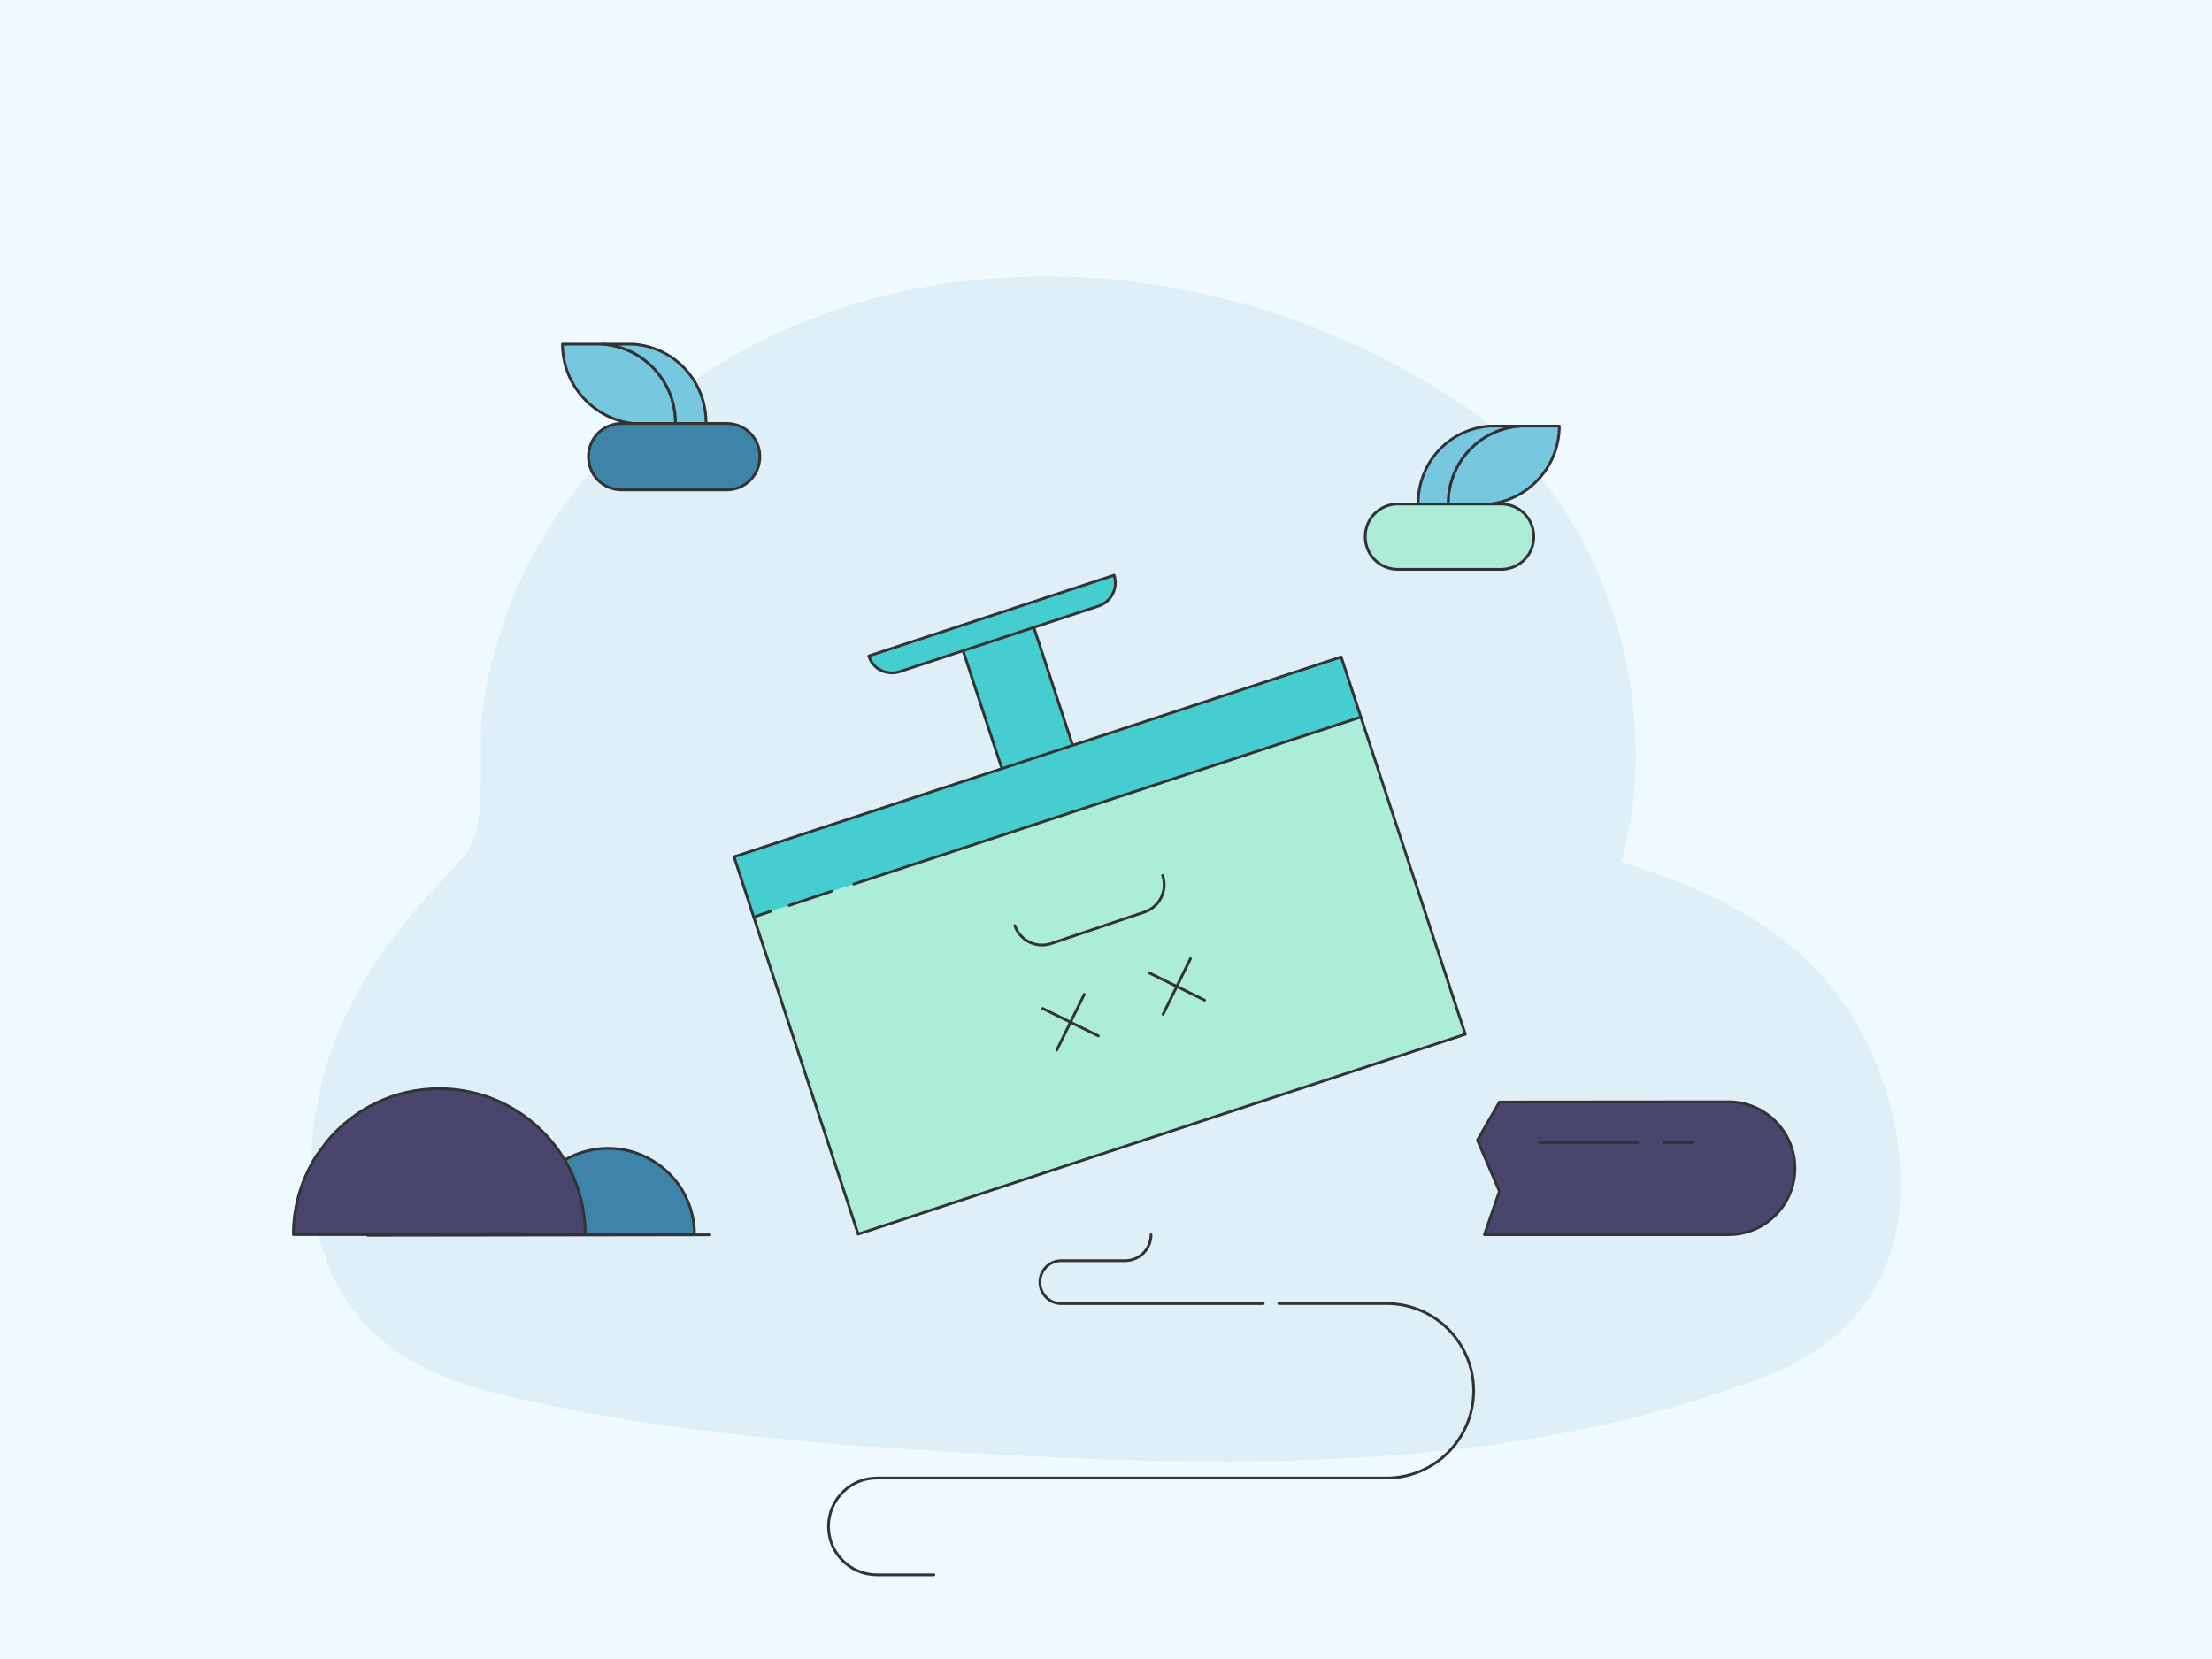 <svg xmlns="http://www.w3.org/2000/svg" height="1200" width="1600" version="1.1" xmlns:xlink="http://www.w3.org/1999/xlink" xmlns:svgjs="http://svgjs.com/svgjs"><rect fill="#effaff" width="1600" height="1200"></rect><g><path d="M225.7 828.05C227.33 804.72 232.13 781.26 239.52 760.16 258.15 708 290.32 667.11 324.21 632.12 331.7 624.38 339.48 616.39 343.22 604.73 351.77 577.86 344.86 538.54 349.66 508.92 353.88 482.45 360.99 457.03 370.59 433.3 389.99 385.6 419.08 346.81 451.44 316.01 518.08 252.71 600.27 217.85 680.35 205.66 807.39 186.52 938.65 215.36 1054.25 290.32 1096.89 317.97 1133.47 361.62 1157.48 418.1 1183.59 479.44 1191.75 557.02 1172.74 623.21 1223.92 639.98 1276.44 660.56 1317.64 705.64 1352.78 744.17 1379.09 808.91 1374.29 871.69 1368.82 941.8 1321.38 979.29 1275.39 996.32 1085.56 1067.88 882.67 1061.59 687.46 1050.19 581.07 1043.9 474.68 1034.72 369.73 1010.48 321.91 999.34 269.58 981.12 242.4 926.34 228.19 897.77 223.39 862.65 225.7 828.05Z" fill="#deeff7" opacity="1" stroke-width="2" stroke="none"></path></g><g><path d="M1047.51 364V364.95H1071.13C1102.38 364.95 1127.9 339.43 1127.9 308.18H1099.52C1070.56 310.09 1047.51 334.28 1047.51 364Z" fill="#78c7e0" stroke="#333333" stroke-width="2" stroke-linecap="round" stroke-linejoin="round" opacity="1"></path><path d="M1025.79 364V364.95H1047.51V364C1047.51 334.28 1070.75 310.09 1099.52 308.18H1077.8C1048.46 310.09 1025.79 334.28 1025.79 364Z" fill="#78c7e0" stroke="#333333" stroke-width="2" stroke-linecap="round" stroke-linejoin="round" opacity="1"></path><path d="M1063.13 411.82H1011.12C997.98 411.82 987.5 401.34 987.5 388.2 987.5 375.05 997.98 364.57 1011.12 364.57H1085.8C1098.95 364.57 1109.42 375.05 1109.42 388.2 1109.42 401.34 1098.95 411.82 1085.8 411.82H1063.13Z" fill="#abedd8" stroke="#333333" stroke-width="2" stroke-linecap="round" stroke-linejoin="round" opacity="1"></path></g><g><path d="M513.48 893.18L265.88 893.51" stroke="#333333" stroke-width="2" stroke-linecap="round" stroke-linejoin="round" opacity="1" fill="none"></path></g><g><path d="M387.45 859.18L392.01 853.05C403.39 839.28 420.71 830.62 439.92 830.62 462.67 830.62 482.71 842.92 493.62 861.11 499.11 870.46 502.38 881.24 502.38 892.99H475.29L377.55 892.99C377.41 880.6 381.19 868.85 387.45 859.18Z" fill="#3d84a8" stroke="#333333" stroke-width="2" stroke-linecap="round" stroke-linejoin="round" opacity="1"></path><path d="M229.04 835.73L236.69 825.37C256.03 802.15 285.15 787.46 317.71 787.46 356.31 787.46 390.08 808.19 408.55 839.14 417.9 854.94 423.33 873.27 423.33 892.99H377.59 212.23C212.18 871.94 218.45 852.27 229.04 835.73Z" fill="#48466d" stroke="#333333" stroke-width="2" stroke-linecap="round" stroke-linejoin="round" opacity="1"></path></g><g><path d="M913.74 942.92H767.69C759.09 942.92 752.17 935.95 752.17 927.41 752.17 918.8 759.15 911.89 767.69 911.89H813.72C824.16 911.89 832.57 903.48 832.57 893.05" stroke="#333333" stroke-width="2" stroke-linecap="round" stroke-linejoin="round" opacity="1" fill="none"></path><path d="M675.5 1139.12H634.29C614.99 1139.12 599.28 1123.47 599.28 1104.1 599.28 1084.8 614.93 1069.09 634.29 1069.09H1002.81C1037.69 1069.09 1065.92 1040.79 1065.92 1005.97 1065.92 971.09 1037.63 942.86 1002.81 942.86H925.02" stroke="#333333" stroke-width="2" stroke-linecap="round" stroke-linejoin="round" opacity="1" fill="none"></path></g><g><path d="M488.61 305.71V306.68H464.58C432.81 306.68 406.85 280.71 406.85 248.94L435.71 248.94C465.17 250.88 488.61 275.48 488.61 305.71Z" fill="#78c7e0" stroke="#333333" stroke-width="2" stroke-linecap="round" stroke-linejoin="round" opacity="1"></path><path d="M510.7 305.71V306.68H488.61V305.71C488.61 275.48 464.97 250.88 435.71 248.94H457.8C487.64 250.88 510.7 275.48 510.7 305.71Z" fill="#78c7e0" stroke="#333333" stroke-width="2" stroke-linecap="round" stroke-linejoin="round" opacity="1"></path><path d="M472.72 354.34H525.62C538.99 354.34 549.64 343.68 549.64 330.32 549.64 316.95 538.99 306.29 525.62 306.29H449.67C436.3 306.29 425.64 316.95 425.64 330.32 425.64 343.68 436.3 354.34 449.67 354.34H472.72Z" fill="#3d84a8" stroke="#333333" stroke-width="2" stroke-linecap="round" stroke-linejoin="round" opacity="1"></path></g><g><path d="M744.99 445.29L693.8 462.15 727.29 563.88 778.49 547.02 744.99 445.29Z" fill="#46cdcf" stroke="#333333" stroke-width="2" stroke-linecap="round" stroke-linejoin="round" opacity="1"></path><path d="M650.6 485.89L794.48 438.4C803.9 435.39 808.91 425.27 805.9 416.05L628.46 474.47C631.16 483.88 641.38 488.79 650.6 485.89Z" fill="#46cdcf" stroke="#333333" stroke-width="2" stroke-linecap="round" stroke-linejoin="round" opacity="1"></path><path d="M530.97 619.75L970.12 475.17 984.35 518.65 978.94 538.89 560.02 676.36 545.2 663.33 530.97 619.75Z" fill="#46cdcf" stroke="#333333" stroke-width="2" stroke-linecap="round" stroke-linejoin="round" opacity="1"></path><path d="M617.54 639.49L984.35 518.65 1059.9 748.1 620.74 892.68 545.2 663.33 557.62 659.13" fill="#abedd8" opacity="1" stroke-width="2" stroke="none"></path><path d="M617.54 639.49L984.35 518.65 1059.9 748.1 620.74 892.68 545.2 663.33 557.62 659.13" stroke="#333333" stroke-width="2" stroke-linecap="round" stroke-linejoin="round" opacity="1" fill="none"></path><path d="M601.41 644.7L570.85 654.92" stroke="#333333" stroke-width="2" stroke-linecap="round" stroke-linejoin="round" opacity="1" fill="none"></path><path d="M871.33 723.45L831.05 703.61" stroke="#333333" stroke-width="2" stroke-linecap="round" stroke-linejoin="round" opacity="1" fill="none"></path><path d="M841.27 733.67L861.11 693.39" stroke="#333333" stroke-width="2" stroke-linecap="round" stroke-linejoin="round" opacity="1" fill="none"></path><path d="M794.48 749.3L754.2 729.46" stroke="#333333" stroke-width="2" stroke-linecap="round" stroke-linejoin="round" opacity="1" fill="none"></path><path d="M764.42 759.52L784.26 719.24" stroke="#333333" stroke-width="2" stroke-linecap="round" stroke-linejoin="round" opacity="1" fill="none"></path><path d="M840.97 633.28C844.68 644.2 838.77 655.92 828.05 659.63L760.42 682.47C749.49 686.18 737.77 680.27 734.06 669.55" stroke="#333333" stroke-width="2" stroke-linecap="round" stroke-linejoin="round" opacity="1" fill="none"></path></g><g><path d="M1084.58 797.11L1068.7 824.66 1084.58 861.71 1073.73 893.06H1250.29C1276.75 893.06 1298.33 871.48 1298.33 845.02 1298.33 818.55 1276.75 796.97 1250.29 796.97L1084.58 797.11Z" fill="#48466d" stroke="#333333" stroke-width="2" stroke-linecap="round" stroke-linejoin="round" opacity="1"></path><path d="M1114.03 826.56H1184.2" stroke="#333333" stroke-width="2" stroke-linecap="round" stroke-linejoin="round" opacity="1" fill="none"></path><path d="M1203.6 826.56H1224.37" stroke="#333333" stroke-width="2" stroke-linecap="round" stroke-linejoin="round" opacity="1" fill="none"></path></g></svg>